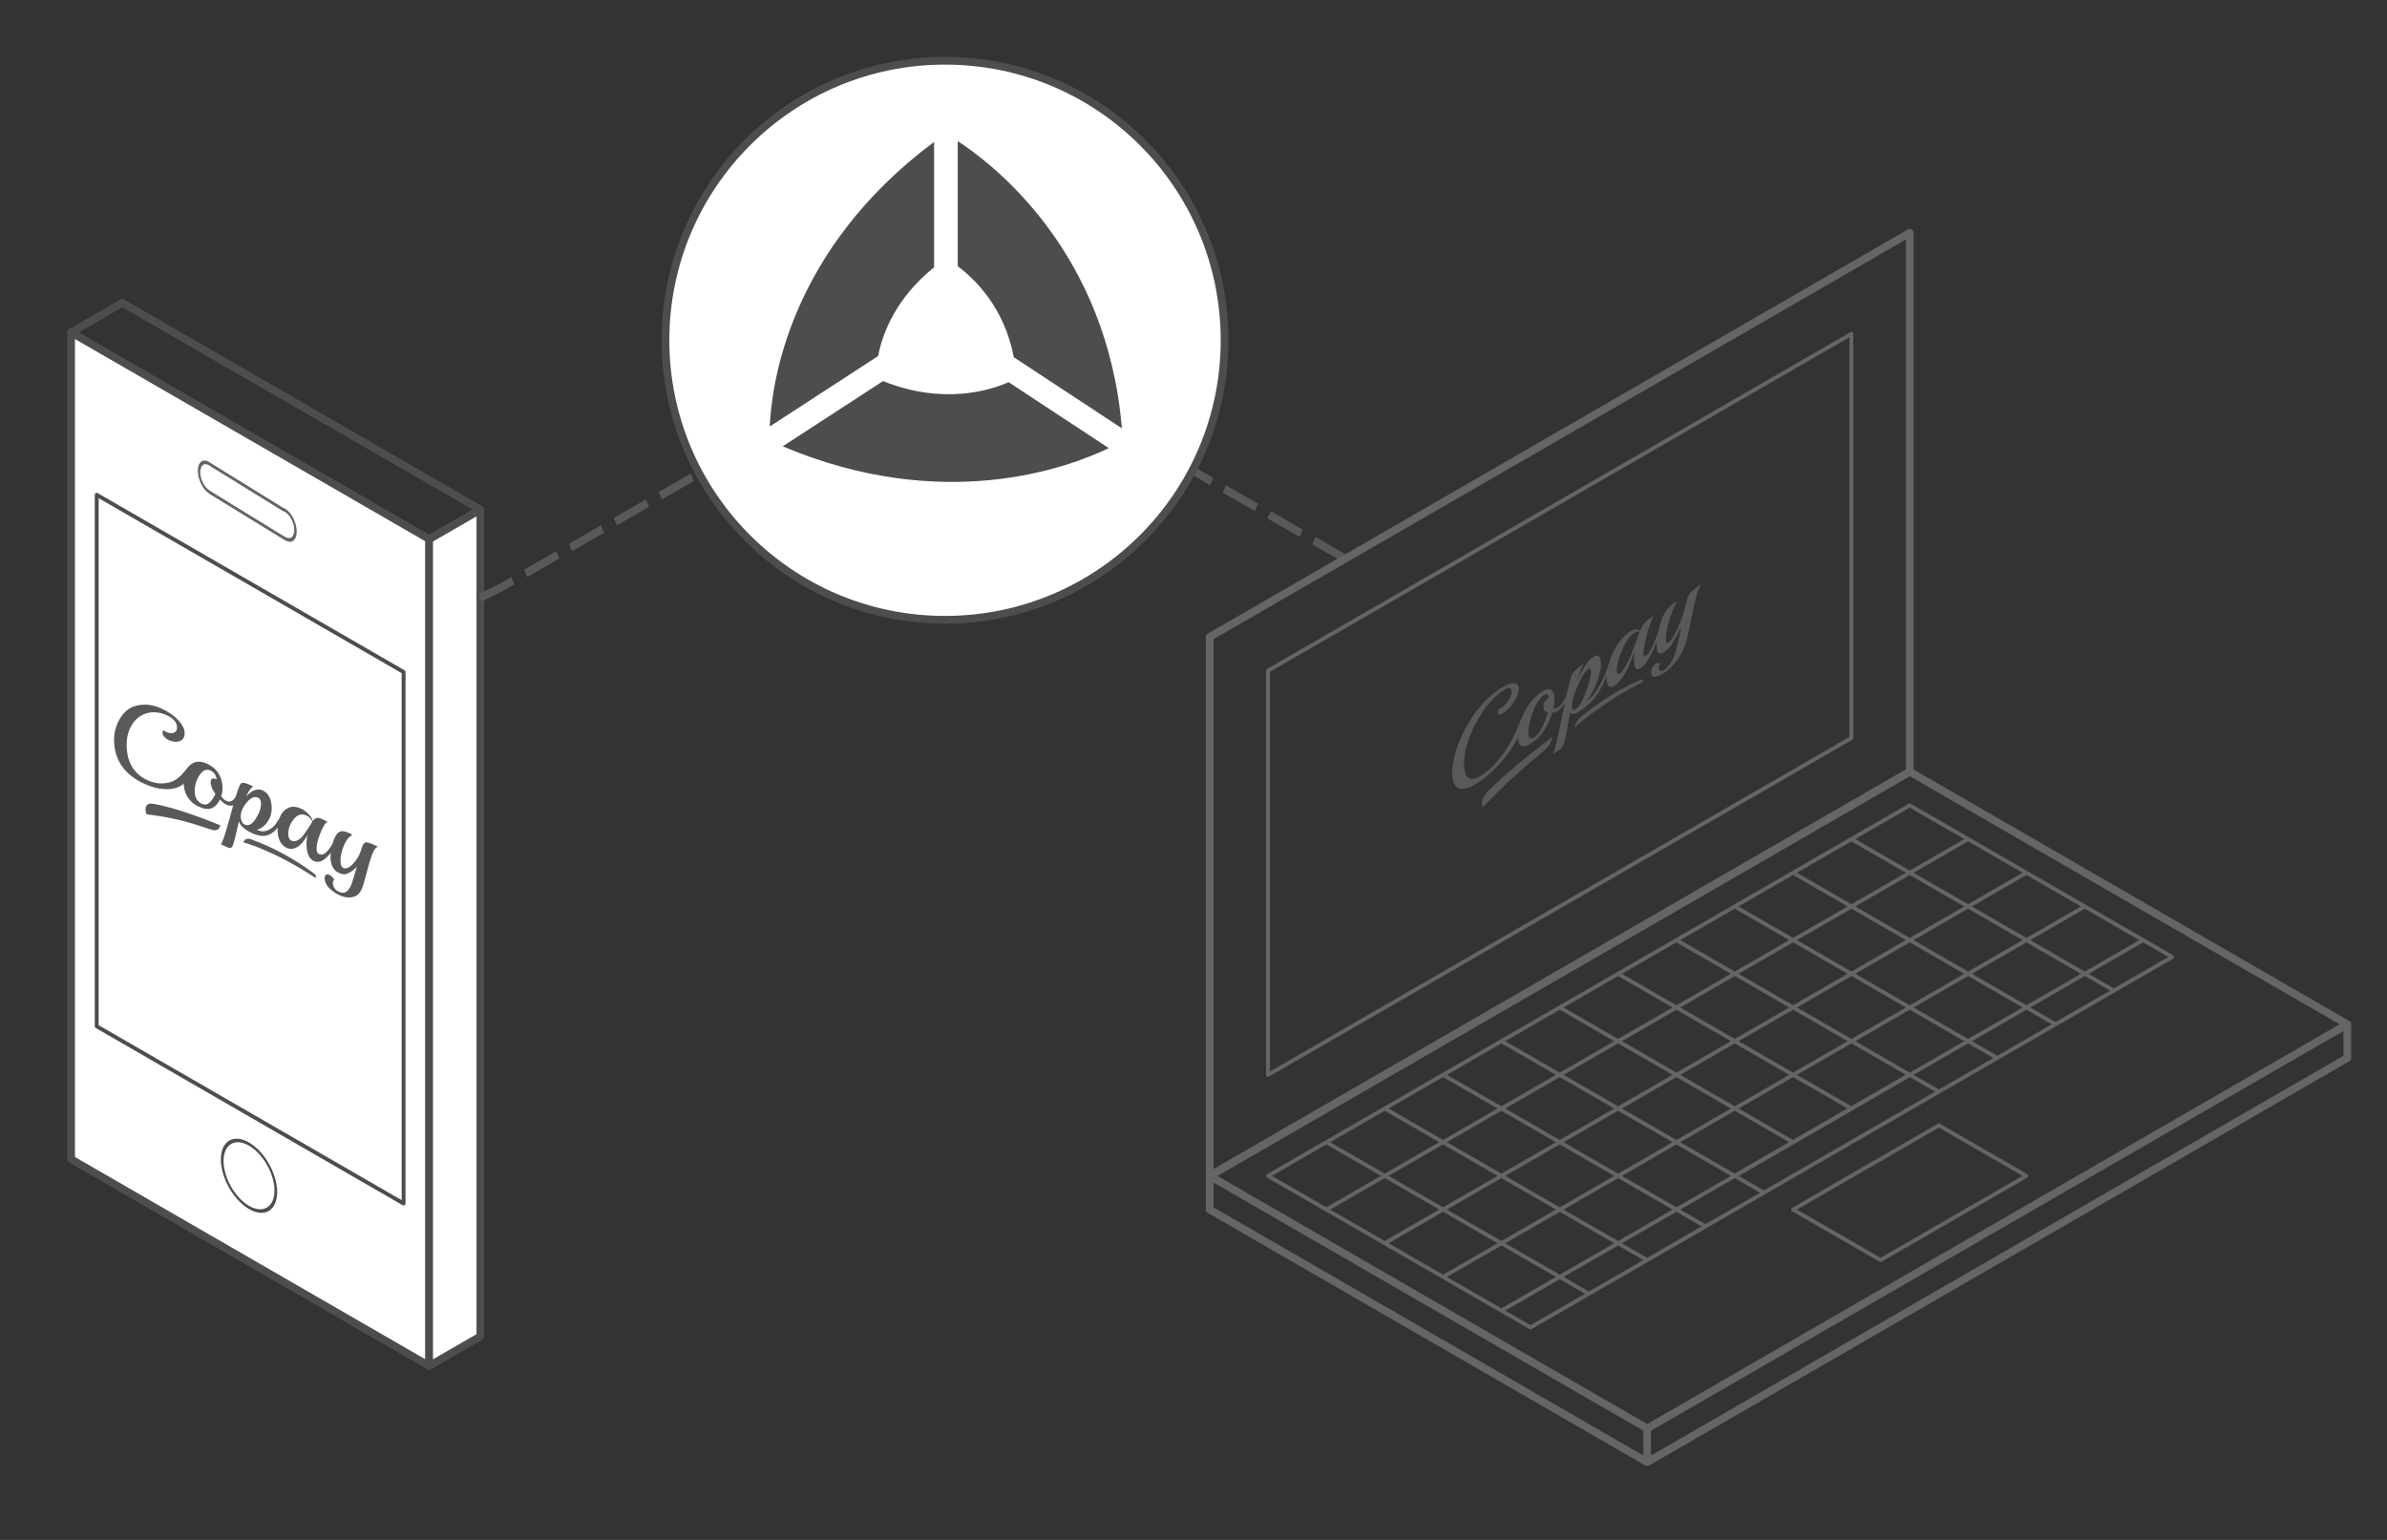 <svg viewBox="0 0 310 200" xmlns="http://www.w3.org/2000/svg" fill-rule="evenodd" clip-rule="evenodd" stroke-linejoin="round" stroke-miterlimit="1.414"><rect x="0" y="0" width="310" height="200" fill="#333333" stroke="none"/><path d="M55.737 85.358v92.045l-46.5-26.846V43.17l46.5 26.847v15.34z" fill="#fff" stroke-width=".995" stroke="#4E4D4C"/><path d="M12.56 133.298V64.264l39.855 23.012v69.033L12.56 133.295z" fill="#fff" stroke-width=".503" stroke="#4E4D4C"/><path d="M22.85 103.974l.002.002v-.002" fill="#5C544C" fill-rule="nonzero"/><path d="M62.38 66.18v107.387l-6.643 3.835V70.016l6.643-3.835z" fill="#fff" stroke-width=".995" stroke="#4E4D4C"/><path d="M109.78 193.23l1.577-.686L144.107 176" fill="none" stroke-width=".53" stroke-dasharray="2.66,1.06,0,0" stroke="#595959" transform="matrix(1.754 0 0 2.003 -130.18 -309.394)"/><path d="M9.238 43.17l6.642-3.835 46.5 26.846-6.643 3.837" fill="none" stroke-width=".995" stroke="#4E4D4C"/><circle cx="75.102" cy="252.109" r="4.281" fill="none" stroke-width=".43" stroke="#4E4D4C" transform="matrix(.813 .472 0 .961 -28.718 -125.02)"/><path d="M107.524 194.48L144.107 176" fill="none" stroke-width=".66" stroke-dasharray="3.31,1.32,0,0" stroke="#595959" transform="matrix(-1.408 0 0 1.61 326.197 -240.49)"/><path d="M108.08 179.233v.022H95.885v-.022h-.045c-.892 0-1.616-.724-1.616-1.616 0-.893.724-1.617 1.616-1.617.065 0 .128.004.19.01l11.69.033c.12-.028.244-.043.37-.043.893 0 1.618.724 1.618 1.617 0 .892-.725 1.617-1.617 1.617h-.01z" fill="none" stroke-width=".39" stroke="#656565" transform="matrix(.809 .497 0 1.13 -50.378 -186.294)"/><path d="M39.492 108.365c-.226.324-.492.57-.798.744-.306.17-.585.196-.837.08-.233-.114-.366-.328-.398-.647-.08-.74.14-1.437.643-2.092.507-.654 1.08-.83 1.72-.525.36.17.605.443.736.818-.213.36-.57.9-1.07 1.62m-7.725-1.274c-.28-.133-.446-.44-.495-.925-.05-.483.113-.998.48-1.547.37-.55.738-.895 1.103-1.035.222-.09.435-.087.638.01.06.028.105.053.135.077.15.11.238.294.264.55.06.597-.153 1.284-.637 2.06-.484.78-.98 1.048-1.484.808m-3.704-5.893c-.243-.116-.426-.124-.55-.027-.125.098-.173.285-.144.563.046.453.25.906.61 1.36-.186.45-.43.826-.74 1.125-.306.3-.67.35-1.086.152-.508-.27-.793-.716-.856-1.33-.062-.62.043-1.224.315-1.82.5-1.072 1.086-1.45 1.756-1.132.427.202.688.585.78 1.148l-.085-.04zM48.5 109.69c-.243-.117-.5-.21-.778-.28-.085-.023-.165-.017-.24.016-.076.032-.135.06-.18.084-.043.024-.09.085-.14.183-.05.1-.086.177-.108.235-.022.058-.06.168-.112.328l-.122.368c-.216.602-.558 1.143-1.027 1.625-.467.48-.876.64-1.226.47-.184-.086-.294-.305-.33-.654-.067-.658.058-1.366.373-2.126.316-.76.654-1.23 1.014-1.41.053-.035.077-.07.073-.114-.004-.04-.026-.07-.065-.09-.514-.243-.913-.37-1.195-.375-.283-.005-.54.157-.77.488-.177.257-.33.62-.46 1.09-.65 1.186-1.24 1.653-1.774 1.4-.176-.083-.276-.258-.304-.525-.054-.514.096-1.223.45-2.127.35-.904.67-1.42.963-1.545l-.144-.067-.73-.36c-.195-.093-.395-.104-.6-.036-.206.07-.35.196-.433.382-.12-.37-.325-.695-.612-.974-.287-.277-.585-.49-.896-.638-.66-.313-1.24-.34-1.74-.085-.503.256-.864.684-1.085 1.284l-.013.035-.112.18c-.245.396-.44.67-.58.816-.26.268-.58.474-.957.617-.378.144-.766.12-1.165-.068l-.116-.055c.584-.154 1.068-.53 1.45-1.132.383-.6.534-1.292.455-2.073-.096-.945-.47-1.572-1.12-1.88-.69-.328-1.42-.07-2.194.777.382-.797.703-1.232.964-1.304l-.437-.207c-.573-.27-.963-.337-1.17-.2-.104.077-.247.376-.43.896-.066.185-.154.463-.264.832-.343.586-.75.767-1.225.543-.27-.13-.49-.336-.66-.62.15-.45.2-.92.15-1.413-.13-1.296-.774-2.217-1.93-2.766-.69-.327-1.29-.376-1.796-.148-.306.138-.557.336-.754.592l.004-.01c-.465.604-1.273 1.658-2.29 1.94-1.015.28-2.013.188-2.993-.277-1.57-.744-2.45-2.032-2.636-3.86-.12-1.183.05-2.21.51-3.08.462-.873 1.127-1.445 1.995-1.718.87-.27 1.797-.173 2.79.297.745.354 1.15.83 1.21 1.425.04.39-.087.65-.38.774-.29.126-.626.1-1.005-.08-.135-.065-.258-.144-.37-.235-.098.12-.14.256-.124.41.017.154.097.312.243.474.146.162.326.293.54.395.456.216.88.28 1.273.193.395-.087.647-.305.76-.652.055-.19.073-.376.054-.56-.05-.505-.33-1.03-.84-1.58s-1.21-1.037-2.104-1.46c-.892-.425-1.77-.597-2.636-.52-.866.08-1.564.372-2.094.878-.53.507-.93 1.14-1.194 1.9-.264.76-.353 1.566-.267 2.42.228 2.25 1.483 3.916 3.765 4.998.98.467 1.92.72 2.82.76.902.04 1.628-.132 2.18-.52.09-.063.167-.127.24-.19.005.082.01.166.02.252.064.64.266 1.19.604 1.65.336.458.748.803 1.233 1.033.757.36 1.355.442 1.793.25.438-.194.794-.573 1.07-1.136.252.305.54.535.867.69.28.133.565.154.857.064-.14.5-.304 1.082-.486 1.75-.533 1.942-.905 3.05-1.118 3.32l.7.33c.193.093.35.144.472.152.12.01.223-.053.307-.184.08-.13.19-.454.322-.97l.54-2.31c.168.56.718 1.06 1.65 1.503.932.443 1.706.51 2.322.207.38-.188.73-.48 1.055-.877-.01.23-.003.47.022.714.096.944.47 1.57 1.12 1.88.942.447 1.86-.105 2.757-1.656-.143.52-.18 1.098-.116 1.735.086.852.392 1.403.916 1.65.675.32 1.41-.04 2.205-1.08-.04.335-.05.626-.028.873.04.424.147.784.325 1.078.176.296.394.504.65.626.258.122.48.198.662.226.183.028.426-.03.73-.174.305-.145.654-.412 1.05-.8l-.593 1.948c-.382 1.236-.966 1.668-1.753 1.295-.204-.097-.377-.235-.52-.416-.143-.18-.225-.368-.245-.563-.036-.37.03-.544.198-.523-.06-.126-.15-.257-.276-.395-.124-.135-.27-.245-.44-.325-.17-.08-.312-.062-.425.055-.114.117-.16.29-.136.515.044.432.248.83.613 1.193.365.364.79.66 1.276.892.485.23.953.332 1.403.306.45-.026.814-.174 1.092-.443.278-.27.5-.706.67-1.31.064-.195.144-.477.24-.847.097-.37.16-.603.186-.697.028-.096.103-.366.224-.813.12-.446.274-.933.46-1.46.233-.624.49-.962.77-1.014l-.596-.284zm-29.18 42.45l.003.006-.003-.006" fill="#595959" fill-rule="nonzero"/><path d="M28.618 107.193c-3.307-1.36-6.48-2.414-8.72-2.802-.935-.16-1.17.467-.877 1.36 3.808.48 5.69 1.09 8.47 2.017.494.164.886.023 1.045-.366.03-.07.057-.14.085-.206m12.373 6.832c.1-.357-.014-.44-.436-.746-2.307-1.68-4.845-3.134-7.9-4.26-.514-.19-.937-.076-1.018.397 0 0 3.834.974 9.35 4.607zm170.91-29.15c-.214.553-.465 1.08-.754 1.58-.29.5-.556.83-.794.992-.22.15-.345.094-.376-.172-.07-.62.134-1.516.61-2.69.48-1.177 1.02-1.972 1.627-2.387.34-.233.57-.243.694-.03-.2.572-.536 1.474-1.01 2.705m-7.293 7.267c-.266.184-.422.074-.468-.33-.05-.403.103-1.07.45-1.992.35-.925.697-1.653 1.04-2.186.21-.328.41-.558.604-.69.055-.038.097-.062.125-.072.14-.06.224.017.25.232.056.498-.145 1.38-.6 2.65-.46 1.267-.927 2.064-1.404 2.39m-3.498-1.52c-.23.158-.403.35-.52.58-.117.228-.163.458-.136.69.044.378.236.584.577.62-.176.63-.41 1.254-.7 1.874-.29.62-.63 1.065-1.026 1.336-.48.3-.75.194-.808-.32-.06-.517.04-1.205.297-2.067.473-1.565 1.026-2.565 1.658-3 .405-.275.65-.2.74.23l-.083.058zm19.296-14.37c-.23.158-.473.353-.733.587-.08.074-.156.167-.227.28-.07.115-.127.206-.168.276-.042.07-.086.18-.133.328-.047.15-.08.263-.1.342-.02.08-.057.223-.107.434-.05.21-.09.37-.115.48-.204.807-.527 1.696-.97 2.666-.442.97-.828 1.57-1.158 1.795-.174.12-.278.035-.31-.26-.065-.546.053-1.354.35-2.42.3-1.065.618-1.882.958-2.45.05-.09.072-.15.068-.184-.004-.034-.024-.04-.06-.014-.487.334-.863.653-1.13.956-.267.303-.51.738-.726 1.303-.168.44-.313.95-.435 1.538-.614 1.837-1.173 2.927-1.675 3.272-.165.112-.26.057-.286-.166-.05-.43.092-1.264.424-2.506.332-1.242.636-2.083.912-2.522l-.137.094-.69.46c-.183.124-.372.333-.566.623-.196.29-.33.568-.41.835-.114-.218-.307-.302-.578-.25-.27.05-.553.178-.846.38-.624.426-1.172 1.036-1.645 1.828-.472.792-.813 1.593-1.022 2.403l-.012.045-.105.29c-.23.646-.415 1.117-.55 1.412-.244.54-.545 1.083-.902 1.634-.357.55-.723.954-1.1 1.21l-.11.078c.553-.788 1.01-1.675 1.37-2.664.363-.99.506-1.81.43-2.462-.09-.79-.442-.974-1.057-.553-.65.445-1.34 1.493-2.07 3.142.36-1.173.663-1.936.91-2.29l-.413.283c-.54.37-.91.734-1.106 1.09-.096.188-.23.628-.404 1.32-.062.25-.145.61-.25 1.08-.323.932-.708 1.55-1.156 1.858-.257.176-.464.22-.62.135.14-.588.185-1.088.137-1.5-.124-1.08-.732-1.25-1.823-.5-.65.445-1.216 1.055-1.696 1.83-.29.466-.527.93-.713 1.386 0-.004.003-.01.004-.014-.44 1.084-1.204 2.97-2.16 4.35-.96 1.38-1.905 2.387-2.83 3.022-1.486 1.018-2.316.763-2.49-.765-.115-.99.046-2.148.482-3.48.435-1.33 1.063-2.603 1.883-3.813.82-1.21 1.698-2.137 2.634-2.778.706-.485 1.087-.478 1.144.02.038.326-.08.71-.357 1.15-.276.437-.593.78-.95 1.025-.13.09-.246.15-.35.185-.094.22-.133.395-.118.524.014.13.09.19.23.183.135-.007.305-.08.507-.217.43-.296.832-.7 1.203-1.214.373-.514.61-.997.718-1.45.052-.24.07-.436.05-.59-.047-.422-.31-.613-.792-.576-.48.037-1.142.345-1.985.923-.842.58-1.672 1.38-2.49 2.402-.816 1.023-1.476 2.066-1.98 3.127-.5 1.06-.873 2.096-1.123 3.106-.25 1.01-.335 1.87-.253 2.584.216 1.88 1.4 2.082 3.556.604.925-.634 1.813-1.426 2.663-2.375.85-.95 1.537-1.91 2.058-2.885.086-.16.16-.305.23-.447.003.075.01.15.017.22.06.537.252.837.57.9.32.065.708-.06 1.166-.375.716-.49 1.28-1.068 1.694-1.73.413-.664.75-1.414 1.01-2.25.24.012.512-.087.82-.297.264-.18.533-.474.81-.88-.135.63-.288 1.358-.46 2.19-.503 2.424-.855 3.88-1.056 4.37l.66-.452c.184-.126.333-.25.447-.376.115-.124.21-.295.29-.51.08-.217.18-.64.307-1.274l.512-2.782c.158.345.678.216 1.558-.387s1.61-1.387 2.192-2.35c.36-.595.69-1.258.997-1.988-.01.228-.003.445.02.65.09.79.444.974 1.058.553.89-.61 1.758-2.14 2.604-4.592-.132.648-.168 1.237-.107 1.77.082.712.37.9.865.56.638-.437 1.33-1.584 2.08-3.44-.037.362-.045.647-.024.857.036.36.138.582.306.666.167.085.373.044.616-.123.243-.166.45-.337.623-.51.173-.175.403-.497.69-.967.288-.47.618-1.107.99-1.91l-.56 2.497c-.36 1.59-.912 2.64-1.655 3.15-.192.132-.356.19-.49.177-.136-.016-.213-.105-.232-.268-.035-.31.026-.546.186-.71-.057-.055-.144-.08-.26-.072-.12.008-.26.066-.42.176-.16.11-.293.283-.4.518-.106.235-.15.447-.127.636.04.36.234.513.58.457.344-.054.745-.24 1.204-.554.457-.314.9-.73 1.324-1.25.426-.517.77-1.056 1.032-1.616s.473-1.218.633-1.976c.06-.254.135-.61.226-1.065.09-.458.15-.745.175-.865l.21-1.01c.114-.556.26-1.186.436-1.89.22-.845.462-1.447.727-1.805l-.564.387zm-27.57 28.442" fill="#595959" fill-rule="nonzero"/><path d="M201.634 95.69c-3.123 2.34-6.12 4.822-8.235 6.912-.885.872-1.108 1.723-.83 2.245 3.593-3.717 5.373-5.208 7.996-7.376.465-.382.835-.946.986-1.49l.08-.29m11.687-7.102c.092-.446-.015-.4-.413-.228-2.178.937-4.575 2.346-7.46 4.63-.485.385-.885.957-.96 1.493 0 0 3.622-3.285 8.832-5.897z" fill="#595959" fill-rule="nonzero"/><path d="M213.923 185.527l90.92-52.492-56.825-32.807-90.92 52.492 56.825 32.807z" fill="none" stroke-width=".998" stroke="#656565"/><path d="M213.923 185.527v4.375L157.1 157.094v-4.374m56.823 37.182l90.92-52.492v-4.375" fill="none" stroke-width=".998" stroke="#656565"/><path d="M232.865 157.094l11.365 6.56 18.94-10.934-11.363-6.562-18.942 10.936zm-34.095 15.31l83.342-48.117-34.094-19.685-83.34 48.118 34.092 19.684z" fill="none" stroke-width=".506" stroke="#656565"/><path d="M229.076 154.907l-3.787-2.187 22.73-13.123 3.785 2.187" fill="none" stroke-width=".506" stroke="#656565"/><path d="M206.348 168.03l-34.096-19.685" fill="none" stroke-width=".504" stroke="#656565"/><path d="M213.923 163.656L179.83 143.97m41.67 15.31l-34.095-19.683m37.883 13.123l-30.306-17.497m37.883 13.123l-30.307-17.498m37.882 13.122l-30.305-17.496m37.883 13.123L217.712 122.1m41.67 15.31l-34.094-19.685m41.672 15.31l-34.095-19.684m41.67 15.31L240.44 108.98m-68.187 48.117l83.342-48.117m-75.764 52.49l83.34-48.116m-75.764 52.493l83.342-48.118m-75.765 52.492l83.342-48.118" fill="none" stroke-width=".506" stroke="#656565"/><path d="M157.1 152.72V82.73l90.918-52.49v69.988l-90.92 52.492z" fill="none" stroke-width=".998" stroke="#656565"/><path d="M164.677 139.597V87.105l75.764-43.743v52.492l-75.76 43.743z" fill="none" stroke-width=".506" stroke="#656565"/><circle cx="221.703" cy="167.426" r="55.426" fill="#fff" stroke-width="1.53" stroke="#4E4D4C" transform="translate(-22.485 -65.472) scale(.655)"/><path d="M131.66 46.395l14.04 9.236c-1.914-22.81-16.443-34.124-21.32-37.304v16.25c2.19 1.63 6.067 5.356 7.28 11.82zM99.973 55.39l14.065-9.146c.563-2.894 2.257-7.488 7.27-11.526V18.436c-18.78 13.99-21.1 31.35-21.335 36.955zm14.71-5.896l-13.03 8.474c20.855 8.822 37.09 2.762 42.35.232l-13.016-8.564c-2.325 1.034-8.47 3.01-16.303-.142z" fill="#4E4D4C"/></svg>